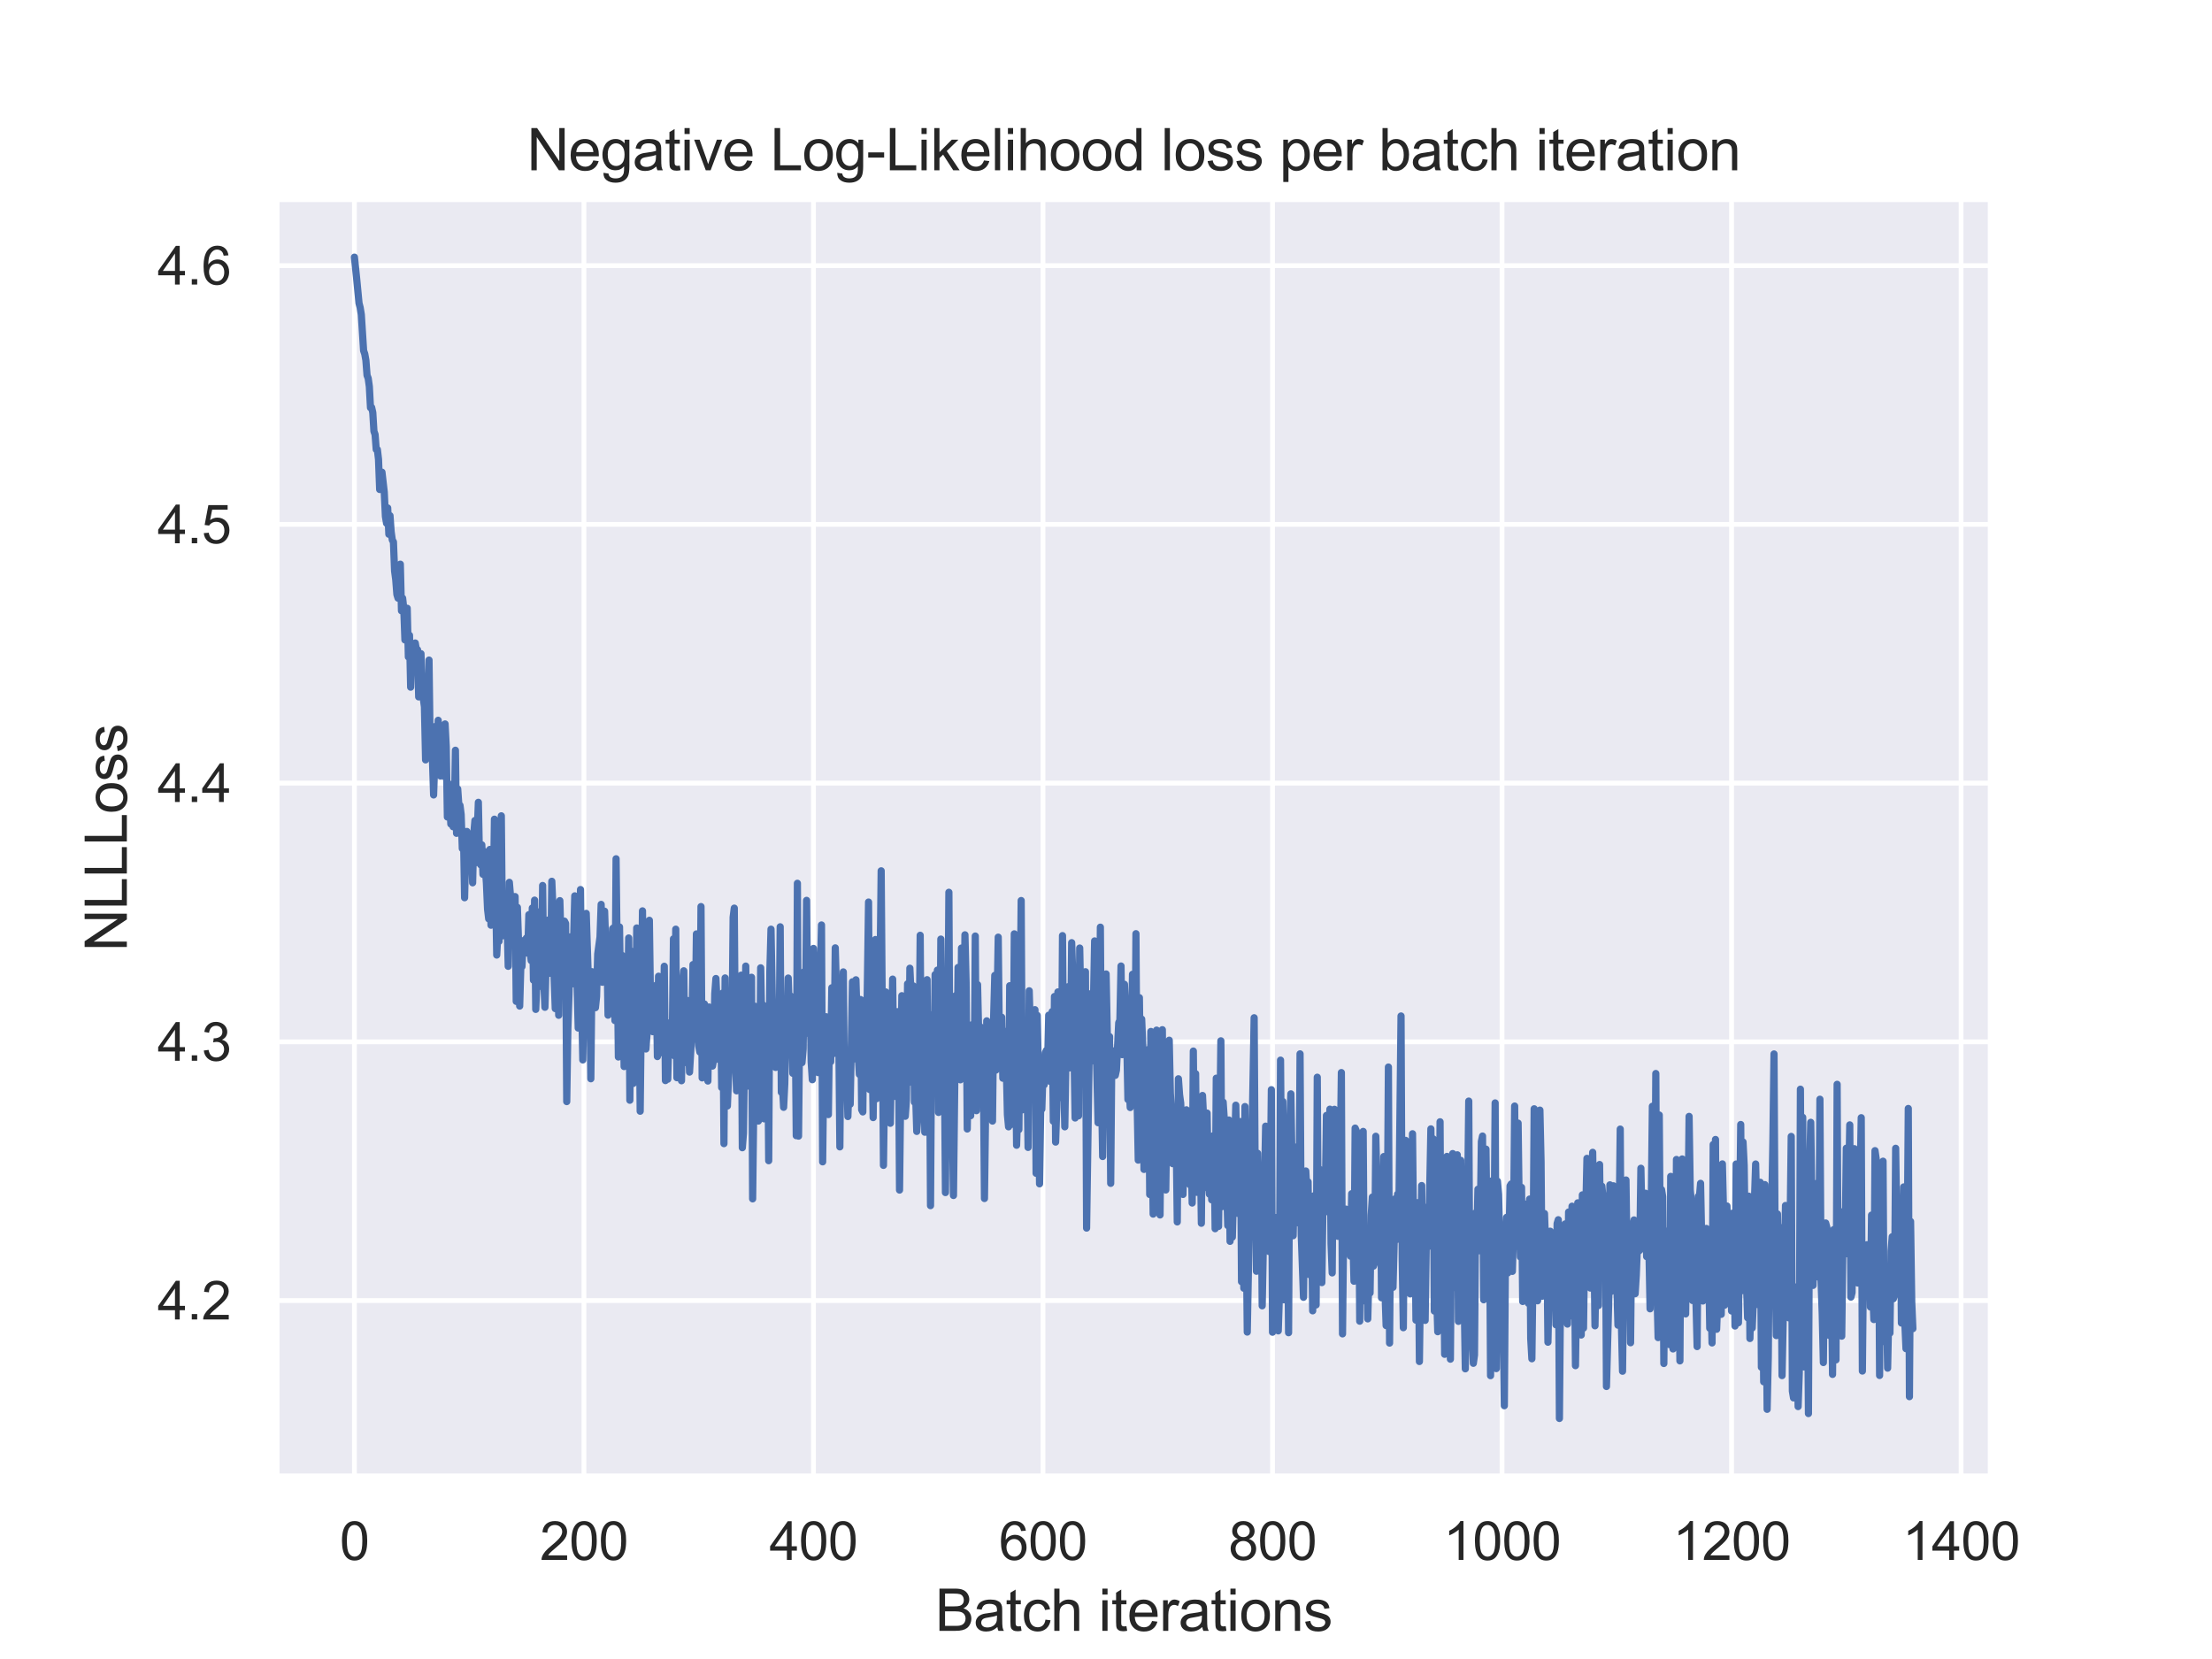 <?xml version="1.0" encoding="utf-8" standalone="no"?>
<!DOCTYPE svg PUBLIC "-//W3C//DTD SVG 1.1//EN"
  "http://www.w3.org/Graphics/SVG/1.1/DTD/svg11.dtd">
<svg xmlns:xlink="http://www.w3.org/1999/xlink" width="460.8pt" height="345.6pt" viewBox="0 0 460.8 345.6" xmlns="http://www.w3.org/2000/svg" version="1.1">
 <defs>
  <style type="text/css">*{stroke-linejoin: round; stroke-linecap: butt}</style>
 </defs>
 <g id="figure_1">
  <g id="patch_1">
   <path d="M 0 345.6 
L 460.8 345.6 
L 460.8 0 
L 0 0 
z
" style="fill: #ffffff"/>
  </g>
  <g id="axes_1">
   <g id="patch_2">
    <path d="M 57.6 307.584 
L 414.72 307.584 
L 414.72 41.472 
L 57.6 41.472 
z
" style="fill: #eaeaf2"/>
   </g>
   <g id="matplotlib.axis_1">
    <g id="xtick_1">
     <g id="line2d_1">
      <path d="M 73.833 307.584 
L 73.833 41.472 
" clip-path="url(#p1124e95527)" style="fill: none; stroke: #ffffff; stroke-linecap: round"/>
     </g>
     <g id="text_1">
      <!-- 0 -->
      <g style="fill: #262626" transform="translate(70.774 324.958) scale(0.11 -0.11)">
       <defs>
        <path id="ArialMT-30" d="M 266 2259 
Q 266 3072 433 3567 
Q 600 4063 929 4331 
Q 1259 4600 1759 4600 
Q 2128 4600 2406 4451 
Q 2684 4303 2865 4023 
Q 3047 3744 3150 3342 
Q 3253 2941 3253 2259 
Q 3253 1453 3087 958 
Q 2922 463 2592 192 
Q 2263 -78 1759 -78 
Q 1097 -78 719 397 
Q 266 969 266 2259 
z
M 844 2259 
Q 844 1131 1108 757 
Q 1372 384 1759 384 
Q 2147 384 2411 759 
Q 2675 1134 2675 2259 
Q 2675 3391 2411 3762 
Q 2147 4134 1753 4134 
Q 1366 4134 1134 3806 
Q 844 3388 844 2259 
z
" transform="scale(0.016)"/>
       </defs>
       <use xlink:href="#ArialMT-30"/>
      </g>
     </g>
    </g>
    <g id="xtick_2">
     <g id="line2d_2">
      <path d="M 121.646 307.584 
L 121.646 41.472 
" clip-path="url(#p1124e95527)" style="fill: none; stroke: #ffffff; stroke-linecap: round"/>
     </g>
     <g id="text_2">
      <!-- 200 -->
      <g style="fill: #262626" transform="translate(112.471 324.958) scale(0.11 -0.11)">
       <defs>
        <path id="ArialMT-32" d="M 3222 541 
L 3222 0 
L 194 0 
Q 188 203 259 391 
Q 375 700 629 1000 
Q 884 1300 1366 1694 
Q 2113 2306 2375 2664 
Q 2638 3022 2638 3341 
Q 2638 3675 2398 3904 
Q 2159 4134 1775 4134 
Q 1369 4134 1125 3890 
Q 881 3647 878 3216 
L 300 3275 
Q 359 3922 746 4261 
Q 1134 4600 1788 4600 
Q 2447 4600 2831 4234 
Q 3216 3869 3216 3328 
Q 3216 3053 3103 2787 
Q 2991 2522 2730 2228 
Q 2469 1934 1863 1422 
Q 1356 997 1212 845 
Q 1069 694 975 541 
L 3222 541 
z
" transform="scale(0.016)"/>
       </defs>
       <use xlink:href="#ArialMT-32"/>
       <use xlink:href="#ArialMT-30" x="55.615"/>
       <use xlink:href="#ArialMT-30" x="111.23"/>
      </g>
     </g>
    </g>
    <g id="xtick_3">
     <g id="line2d_3">
      <path d="M 169.46 307.584 
L 169.46 41.472 
" clip-path="url(#p1124e95527)" style="fill: none; stroke: #ffffff; stroke-linecap: round"/>
     </g>
     <g id="text_3">
      <!-- 400 -->
      <g style="fill: #262626" transform="translate(160.284 324.958) scale(0.11 -0.11)">
       <defs>
        <path id="ArialMT-34" d="M 2069 0 
L 2069 1097 
L 81 1097 
L 81 1613 
L 2172 4581 
L 2631 4581 
L 2631 1613 
L 3250 1613 
L 3250 1097 
L 2631 1097 
L 2631 0 
L 2069 0 
z
M 2069 1613 
L 2069 3678 
L 634 1613 
L 2069 1613 
z
" transform="scale(0.016)"/>
       </defs>
       <use xlink:href="#ArialMT-34"/>
       <use xlink:href="#ArialMT-30" x="55.615"/>
       <use xlink:href="#ArialMT-30" x="111.23"/>
      </g>
     </g>
    </g>
    <g id="xtick_4">
     <g id="line2d_4">
      <path d="M 217.274 307.584 
L 217.274 41.472 
" clip-path="url(#p1124e95527)" style="fill: none; stroke: #ffffff; stroke-linecap: round"/>
     </g>
     <g id="text_4">
      <!-- 600 -->
      <g style="fill: #262626" transform="translate(208.098 324.958) scale(0.11 -0.11)">
       <defs>
        <path id="ArialMT-36" d="M 3184 3459 
L 2625 3416 
Q 2550 3747 2413 3897 
Q 2184 4138 1850 4138 
Q 1581 4138 1378 3988 
Q 1113 3794 959 3422 
Q 806 3050 800 2363 
Q 1003 2672 1297 2822 
Q 1591 2972 1913 2972 
Q 2475 2972 2870 2558 
Q 3266 2144 3266 1488 
Q 3266 1056 3080 686 
Q 2894 316 2569 119 
Q 2244 -78 1831 -78 
Q 1128 -78 684 439 
Q 241 956 241 2144 
Q 241 3472 731 4075 
Q 1159 4600 1884 4600 
Q 2425 4600 2770 4297 
Q 3116 3994 3184 3459 
z
M 888 1484 
Q 888 1194 1011 928 
Q 1134 663 1356 523 
Q 1578 384 1822 384 
Q 2178 384 2434 671 
Q 2691 959 2691 1453 
Q 2691 1928 2437 2201 
Q 2184 2475 1800 2475 
Q 1419 2475 1153 2201 
Q 888 1928 888 1484 
z
" transform="scale(0.016)"/>
       </defs>
       <use xlink:href="#ArialMT-36"/>
       <use xlink:href="#ArialMT-30" x="55.615"/>
       <use xlink:href="#ArialMT-30" x="111.23"/>
      </g>
     </g>
    </g>
    <g id="xtick_5">
     <g id="line2d_5">
      <path d="M 265.087 307.584 
L 265.087 41.472 
" clip-path="url(#p1124e95527)" style="fill: none; stroke: #ffffff; stroke-linecap: round"/>
     </g>
     <g id="text_5">
      <!-- 800 -->
      <g style="fill: #262626" transform="translate(255.912 324.958) scale(0.11 -0.11)">
       <defs>
        <path id="ArialMT-38" d="M 1131 2484 
Q 781 2613 612 2850 
Q 444 3088 444 3419 
Q 444 3919 803 4259 
Q 1163 4600 1759 4600 
Q 2359 4600 2725 4251 
Q 3091 3903 3091 3403 
Q 3091 3084 2923 2848 
Q 2756 2613 2416 2484 
Q 2838 2347 3058 2040 
Q 3278 1734 3278 1309 
Q 3278 722 2862 322 
Q 2447 -78 1769 -78 
Q 1091 -78 675 323 
Q 259 725 259 1325 
Q 259 1772 486 2073 
Q 713 2375 1131 2484 
z
M 1019 3438 
Q 1019 3113 1228 2906 
Q 1438 2700 1772 2700 
Q 2097 2700 2305 2904 
Q 2513 3109 2513 3406 
Q 2513 3716 2298 3927 
Q 2084 4138 1766 4138 
Q 1444 4138 1231 3931 
Q 1019 3725 1019 3438 
z
M 838 1322 
Q 838 1081 952 856 
Q 1066 631 1291 507 
Q 1516 384 1775 384 
Q 2178 384 2440 643 
Q 2703 903 2703 1303 
Q 2703 1709 2433 1975 
Q 2163 2241 1756 2241 
Q 1359 2241 1098 1978 
Q 838 1716 838 1322 
z
" transform="scale(0.016)"/>
       </defs>
       <use xlink:href="#ArialMT-38"/>
       <use xlink:href="#ArialMT-30" x="55.615"/>
       <use xlink:href="#ArialMT-30" x="111.23"/>
      </g>
     </g>
    </g>
    <g id="xtick_6">
     <g id="line2d_6">
      <path d="M 312.901 307.584 
L 312.901 41.472 
" clip-path="url(#p1124e95527)" style="fill: none; stroke: #ffffff; stroke-linecap: round"/>
     </g>
     <g id="text_6">
      <!-- 1000 -->
      <g style="fill: #262626" transform="translate(300.667 324.958) scale(0.11 -0.11)">
       <defs>
        <path id="ArialMT-31" d="M 2384 0 
L 1822 0 
L 1822 3584 
Q 1619 3391 1289 3197 
Q 959 3003 697 2906 
L 697 3450 
Q 1169 3672 1522 3987 
Q 1875 4303 2022 4600 
L 2384 4600 
L 2384 0 
z
" transform="scale(0.016)"/>
       </defs>
       <use xlink:href="#ArialMT-31"/>
       <use xlink:href="#ArialMT-30" x="55.615"/>
       <use xlink:href="#ArialMT-30" x="111.23"/>
       <use xlink:href="#ArialMT-30" x="166.846"/>
      </g>
     </g>
    </g>
    <g id="xtick_7">
     <g id="line2d_7">
      <path d="M 360.715 307.584 
L 360.715 41.472 
" clip-path="url(#p1124e95527)" style="fill: none; stroke: #ffffff; stroke-linecap: round"/>
     </g>
     <g id="text_7">
      <!-- 1200 -->
      <g style="fill: #262626" transform="translate(348.48 324.958) scale(0.11 -0.11)">
       <use xlink:href="#ArialMT-31"/>
       <use xlink:href="#ArialMT-32" x="55.615"/>
       <use xlink:href="#ArialMT-30" x="111.23"/>
       <use xlink:href="#ArialMT-30" x="166.846"/>
      </g>
     </g>
    </g>
    <g id="xtick_8">
     <g id="line2d_8">
      <path d="M 408.528 307.584 
L 408.528 41.472 
" clip-path="url(#p1124e95527)" style="fill: none; stroke: #ffffff; stroke-linecap: round"/>
     </g>
     <g id="text_8">
      <!-- 1400 -->
      <g style="fill: #262626" transform="translate(396.294 324.958) scale(0.11 -0.11)">
       <use xlink:href="#ArialMT-31"/>
       <use xlink:href="#ArialMT-34" x="55.615"/>
       <use xlink:href="#ArialMT-30" x="111.23"/>
       <use xlink:href="#ArialMT-30" x="166.846"/>
      </g>
     </g>
    </g>
    <g id="text_9">
     <!-- Batch iterations -->
     <g style="fill: #262626" transform="translate(194.807 339.733) scale(0.12 -0.12)">
      <defs>
       <path id="ArialMT-42" d="M 469 0 
L 469 4581 
L 2188 4581 
Q 2713 4581 3030 4442 
Q 3347 4303 3526 4014 
Q 3706 3725 3706 3409 
Q 3706 3116 3547 2856 
Q 3388 2597 3066 2438 
Q 3481 2316 3704 2022 
Q 3928 1728 3928 1328 
Q 3928 1006 3792 729 
Q 3656 453 3456 303 
Q 3256 153 2954 76 
Q 2653 0 2216 0 
L 469 0 
z
M 1075 2656 
L 2066 2656 
Q 2469 2656 2644 2709 
Q 2875 2778 2992 2937 
Q 3109 3097 3109 3338 
Q 3109 3566 3000 3739 
Q 2891 3913 2687 3977 
Q 2484 4041 1991 4041 
L 1075 4041 
L 1075 2656 
z
M 1075 541 
L 2216 541 
Q 2509 541 2628 563 
Q 2838 600 2978 687 
Q 3119 775 3209 942 
Q 3300 1109 3300 1328 
Q 3300 1584 3169 1773 
Q 3038 1963 2805 2039 
Q 2572 2116 2134 2116 
L 1075 2116 
L 1075 541 
z
" transform="scale(0.016)"/>
       <path id="ArialMT-61" d="M 2588 409 
Q 2275 144 1986 34 
Q 1697 -75 1366 -75 
Q 819 -75 525 192 
Q 231 459 231 875 
Q 231 1119 342 1320 
Q 453 1522 633 1644 
Q 813 1766 1038 1828 
Q 1203 1872 1538 1913 
Q 2219 1994 2541 2106 
Q 2544 2222 2544 2253 
Q 2544 2597 2384 2738 
Q 2169 2928 1744 2928 
Q 1347 2928 1158 2789 
Q 969 2650 878 2297 
L 328 2372 
Q 403 2725 575 2942 
Q 747 3159 1072 3276 
Q 1397 3394 1825 3394 
Q 2250 3394 2515 3294 
Q 2781 3194 2906 3042 
Q 3031 2891 3081 2659 
Q 3109 2516 3109 2141 
L 3109 1391 
Q 3109 606 3145 398 
Q 3181 191 3288 0 
L 2700 0 
Q 2613 175 2588 409 
z
M 2541 1666 
Q 2234 1541 1622 1453 
Q 1275 1403 1131 1340 
Q 988 1278 909 1158 
Q 831 1038 831 891 
Q 831 666 1001 516 
Q 1172 366 1500 366 
Q 1825 366 2078 508 
Q 2331 650 2450 897 
Q 2541 1088 2541 1459 
L 2541 1666 
z
" transform="scale(0.016)"/>
       <path id="ArialMT-74" d="M 1650 503 
L 1731 6 
Q 1494 -44 1306 -44 
Q 1000 -44 831 53 
Q 663 150 594 308 
Q 525 466 525 972 
L 525 2881 
L 113 2881 
L 113 3319 
L 525 3319 
L 525 4141 
L 1084 4478 
L 1084 3319 
L 1650 3319 
L 1650 2881 
L 1084 2881 
L 1084 941 
Q 1084 700 1114 631 
Q 1144 563 1211 522 
Q 1278 481 1403 481 
Q 1497 481 1650 503 
z
" transform="scale(0.016)"/>
       <path id="ArialMT-63" d="M 2588 1216 
L 3141 1144 
Q 3050 572 2676 248 
Q 2303 -75 1759 -75 
Q 1078 -75 664 370 
Q 250 816 250 1647 
Q 250 2184 428 2587 
Q 606 2991 970 3192 
Q 1334 3394 1763 3394 
Q 2303 3394 2647 3120 
Q 2991 2847 3088 2344 
L 2541 2259 
Q 2463 2594 2264 2762 
Q 2066 2931 1784 2931 
Q 1359 2931 1093 2626 
Q 828 2322 828 1663 
Q 828 994 1084 691 
Q 1341 388 1753 388 
Q 2084 388 2306 591 
Q 2528 794 2588 1216 
z
" transform="scale(0.016)"/>
       <path id="ArialMT-68" d="M 422 0 
L 422 4581 
L 984 4581 
L 984 2938 
Q 1378 3394 1978 3394 
Q 2347 3394 2619 3248 
Q 2891 3103 3008 2847 
Q 3125 2591 3125 2103 
L 3125 0 
L 2563 0 
L 2563 2103 
Q 2563 2525 2380 2717 
Q 2197 2909 1863 2909 
Q 1613 2909 1392 2779 
Q 1172 2650 1078 2428 
Q 984 2206 984 1816 
L 984 0 
L 422 0 
z
" transform="scale(0.016)"/>
       <path id="ArialMT-20" transform="scale(0.016)"/>
       <path id="ArialMT-69" d="M 425 3934 
L 425 4581 
L 988 4581 
L 988 3934 
L 425 3934 
z
M 425 0 
L 425 3319 
L 988 3319 
L 988 0 
L 425 0 
z
" transform="scale(0.016)"/>
       <path id="ArialMT-65" d="M 2694 1069 
L 3275 997 
Q 3138 488 2766 206 
Q 2394 -75 1816 -75 
Q 1088 -75 661 373 
Q 234 822 234 1631 
Q 234 2469 665 2931 
Q 1097 3394 1784 3394 
Q 2450 3394 2872 2941 
Q 3294 2488 3294 1666 
Q 3294 1616 3291 1516 
L 816 1516 
Q 847 969 1125 678 
Q 1403 388 1819 388 
Q 2128 388 2347 550 
Q 2566 713 2694 1069 
z
M 847 1978 
L 2700 1978 
Q 2663 2397 2488 2606 
Q 2219 2931 1791 2931 
Q 1403 2931 1139 2672 
Q 875 2413 847 1978 
z
" transform="scale(0.016)"/>
       <path id="ArialMT-72" d="M 416 0 
L 416 3319 
L 922 3319 
L 922 2816 
Q 1116 3169 1280 3281 
Q 1444 3394 1641 3394 
Q 1925 3394 2219 3213 
L 2025 2691 
Q 1819 2813 1613 2813 
Q 1428 2813 1281 2702 
Q 1134 2591 1072 2394 
Q 978 2094 978 1738 
L 978 0 
L 416 0 
z
" transform="scale(0.016)"/>
       <path id="ArialMT-6f" d="M 213 1659 
Q 213 2581 725 3025 
Q 1153 3394 1769 3394 
Q 2453 3394 2887 2945 
Q 3322 2497 3322 1706 
Q 3322 1066 3130 698 
Q 2938 331 2570 128 
Q 2203 -75 1769 -75 
Q 1072 -75 642 372 
Q 213 819 213 1659 
z
M 791 1659 
Q 791 1022 1069 705 
Q 1347 388 1769 388 
Q 2188 388 2466 706 
Q 2744 1025 2744 1678 
Q 2744 2294 2464 2611 
Q 2184 2928 1769 2928 
Q 1347 2928 1069 2612 
Q 791 2297 791 1659 
z
" transform="scale(0.016)"/>
       <path id="ArialMT-6e" d="M 422 0 
L 422 3319 
L 928 3319 
L 928 2847 
Q 1294 3394 1984 3394 
Q 2284 3394 2536 3286 
Q 2788 3178 2913 3003 
Q 3038 2828 3088 2588 
Q 3119 2431 3119 2041 
L 3119 0 
L 2556 0 
L 2556 2019 
Q 2556 2363 2490 2533 
Q 2425 2703 2258 2804 
Q 2091 2906 1866 2906 
Q 1506 2906 1245 2678 
Q 984 2450 984 1813 
L 984 0 
L 422 0 
z
" transform="scale(0.016)"/>
       <path id="ArialMT-73" d="M 197 991 
L 753 1078 
Q 800 744 1014 566 
Q 1228 388 1613 388 
Q 2000 388 2187 545 
Q 2375 703 2375 916 
Q 2375 1106 2209 1216 
Q 2094 1291 1634 1406 
Q 1016 1563 777 1677 
Q 538 1791 414 1992 
Q 291 2194 291 2438 
Q 291 2659 392 2848 
Q 494 3038 669 3163 
Q 800 3259 1026 3326 
Q 1253 3394 1513 3394 
Q 1903 3394 2198 3281 
Q 2494 3169 2634 2976 
Q 2775 2784 2828 2463 
L 2278 2388 
Q 2241 2644 2061 2787 
Q 1881 2931 1553 2931 
Q 1166 2931 1000 2803 
Q 834 2675 834 2503 
Q 834 2394 903 2306 
Q 972 2216 1119 2156 
Q 1203 2125 1616 2013 
Q 2213 1853 2448 1751 
Q 2684 1650 2818 1456 
Q 2953 1263 2953 975 
Q 2953 694 2789 445 
Q 2625 197 2315 61 
Q 2006 -75 1616 -75 
Q 969 -75 630 194 
Q 291 463 197 991 
z
" transform="scale(0.016)"/>
      </defs>
      <use xlink:href="#ArialMT-42"/>
      <use xlink:href="#ArialMT-61" x="66.699"/>
      <use xlink:href="#ArialMT-74" x="122.314"/>
      <use xlink:href="#ArialMT-63" x="150.098"/>
      <use xlink:href="#ArialMT-68" x="200.098"/>
      <use xlink:href="#ArialMT-20" x="255.713"/>
      <use xlink:href="#ArialMT-69" x="283.496"/>
      <use xlink:href="#ArialMT-74" x="305.713"/>
      <use xlink:href="#ArialMT-65" x="333.496"/>
      <use xlink:href="#ArialMT-72" x="389.111"/>
      <use xlink:href="#ArialMT-61" x="422.412"/>
      <use xlink:href="#ArialMT-74" x="478.027"/>
      <use xlink:href="#ArialMT-69" x="505.811"/>
      <use xlink:href="#ArialMT-6f" x="528.027"/>
      <use xlink:href="#ArialMT-6e" x="583.643"/>
      <use xlink:href="#ArialMT-73" x="639.258"/>
     </g>
    </g>
   </g>
   <g id="matplotlib.axis_2">
    <g id="ytick_1">
     <g id="line2d_9">
      <path d="M 57.6 270.933 
L 414.72 270.933 
" clip-path="url(#p1124e95527)" style="fill: none; stroke: #ffffff; stroke-linecap: round"/>
     </g>
     <g id="text_10">
      <!-- 4.2 -->
      <g style="fill: #262626" transform="translate(32.81 274.87) scale(0.11 -0.11)">
       <defs>
        <path id="ArialMT-2e" d="M 581 0 
L 581 641 
L 1222 641 
L 1222 0 
L 581 0 
z
" transform="scale(0.016)"/>
       </defs>
       <use xlink:href="#ArialMT-34"/>
       <use xlink:href="#ArialMT-2e" x="55.615"/>
       <use xlink:href="#ArialMT-32" x="83.398"/>
      </g>
     </g>
    </g>
    <g id="ytick_2">
     <g id="line2d_10">
      <path d="M 57.6 217.034 
L 414.72 217.034 
" clip-path="url(#p1124e95527)" style="fill: none; stroke: #ffffff; stroke-linecap: round"/>
     </g>
     <g id="text_11">
      <!-- 4.3 -->
      <g style="fill: #262626" transform="translate(32.81 220.971) scale(0.11 -0.11)">
       <defs>
        <path id="ArialMT-33" d="M 269 1209 
L 831 1284 
Q 928 806 1161 595 
Q 1394 384 1728 384 
Q 2125 384 2398 659 
Q 2672 934 2672 1341 
Q 2672 1728 2419 1979 
Q 2166 2231 1775 2231 
Q 1616 2231 1378 2169 
L 1441 2663 
Q 1497 2656 1531 2656 
Q 1891 2656 2178 2843 
Q 2466 3031 2466 3422 
Q 2466 3731 2256 3934 
Q 2047 4138 1716 4138 
Q 1388 4138 1169 3931 
Q 950 3725 888 3313 
L 325 3413 
Q 428 3978 793 4289 
Q 1159 4600 1703 4600 
Q 2078 4600 2393 4439 
Q 2709 4278 2876 4000 
Q 3044 3722 3044 3409 
Q 3044 3113 2884 2869 
Q 2725 2625 2413 2481 
Q 2819 2388 3044 2092 
Q 3269 1797 3269 1353 
Q 3269 753 2831 336 
Q 2394 -81 1725 -81 
Q 1122 -81 723 278 
Q 325 638 269 1209 
z
" transform="scale(0.016)"/>
       </defs>
       <use xlink:href="#ArialMT-34"/>
       <use xlink:href="#ArialMT-2e" x="55.615"/>
       <use xlink:href="#ArialMT-33" x="83.398"/>
      </g>
     </g>
    </g>
    <g id="ytick_3">
     <g id="line2d_11">
      <path d="M 57.6 163.136 
L 414.72 163.136 
" clip-path="url(#p1124e95527)" style="fill: none; stroke: #ffffff; stroke-linecap: round"/>
     </g>
     <g id="text_12">
      <!-- 4.4 -->
      <g style="fill: #262626" transform="translate(32.81 167.073) scale(0.11 -0.11)">
       <use xlink:href="#ArialMT-34"/>
       <use xlink:href="#ArialMT-2e" x="55.615"/>
       <use xlink:href="#ArialMT-34" x="83.398"/>
      </g>
     </g>
    </g>
    <g id="ytick_4">
     <g id="line2d_12">
      <path d="M 57.6 109.238 
L 414.72 109.238 
" clip-path="url(#p1124e95527)" style="fill: none; stroke: #ffffff; stroke-linecap: round"/>
     </g>
     <g id="text_13">
      <!-- 4.5 -->
      <g style="fill: #262626" transform="translate(32.81 113.174) scale(0.11 -0.11)">
       <defs>
        <path id="ArialMT-35" d="M 266 1200 
L 856 1250 
Q 922 819 1161 601 
Q 1400 384 1738 384 
Q 2144 384 2425 690 
Q 2706 997 2706 1503 
Q 2706 1984 2436 2262 
Q 2166 2541 1728 2541 
Q 1456 2541 1237 2417 
Q 1019 2294 894 2097 
L 366 2166 
L 809 4519 
L 3088 4519 
L 3088 3981 
L 1259 3981 
L 1013 2750 
Q 1425 3038 1878 3038 
Q 2478 3038 2890 2622 
Q 3303 2206 3303 1553 
Q 3303 931 2941 478 
Q 2500 -78 1738 -78 
Q 1113 -78 717 272 
Q 322 622 266 1200 
z
" transform="scale(0.016)"/>
       </defs>
       <use xlink:href="#ArialMT-34"/>
       <use xlink:href="#ArialMT-2e" x="55.615"/>
       <use xlink:href="#ArialMT-35" x="83.398"/>
      </g>
     </g>
    </g>
    <g id="ytick_5">
     <g id="line2d_13">
      <path d="M 57.6 55.339 
L 414.72 55.339 
" clip-path="url(#p1124e95527)" style="fill: none; stroke: #ffffff; stroke-linecap: round"/>
     </g>
     <g id="text_14">
      <!-- 4.6 -->
      <g style="fill: #262626" transform="translate(32.81 59.276) scale(0.11 -0.11)">
       <use xlink:href="#ArialMT-34"/>
       <use xlink:href="#ArialMT-2e" x="55.615"/>
       <use xlink:href="#ArialMT-36" x="83.398"/>
      </g>
     </g>
    </g>
    <g id="text_15">
     <!-- NLLLoss -->
     <g style="fill: #262626" transform="translate(26.425 198.207) rotate(-90) scale(0.12 -0.12)">
      <defs>
       <path id="ArialMT-4e" d="M 488 0 
L 488 4581 
L 1109 4581 
L 3516 984 
L 3516 4581 
L 4097 4581 
L 4097 0 
L 3475 0 
L 1069 3600 
L 1069 0 
L 488 0 
z
" transform="scale(0.016)"/>
       <path id="ArialMT-4c" d="M 469 0 
L 469 4581 
L 1075 4581 
L 1075 541 
L 3331 541 
L 3331 0 
L 469 0 
z
" transform="scale(0.016)"/>
      </defs>
      <use xlink:href="#ArialMT-4e"/>
      <use xlink:href="#ArialMT-4c" x="72.217"/>
      <use xlink:href="#ArialMT-4c" x="127.832"/>
      <use xlink:href="#ArialMT-4c" x="183.447"/>
      <use xlink:href="#ArialMT-6f" x="239.062"/>
      <use xlink:href="#ArialMT-73" x="294.678"/>
      <use xlink:href="#ArialMT-73" x="344.678"/>
     </g>
    </g>
   </g>
   <g id="line2d_14">
    <path d="M 73.833 53.568 
L 74.311 58.164 
L 74.789 63.149 
L 75.028 64.069 
L 75.267 65.539 
L 75.745 73.045 
L 75.984 73.728 
L 76.223 75.059 
L 76.462 78.187 
L 76.702 78.806 
L 76.941 80.529 
L 77.18 84.931 
L 77.419 84.88 
L 77.658 85.948 
L 77.897 89.841 
L 78.136 90.517 
L 78.375 93.64 
L 78.614 93.644 
L 78.853 95.707 
L 79.092 101.968 
L 79.331 100.563 
L 79.57 98.359 
L 80.048 102.526 
L 80.288 107.577 
L 80.527 109.017 
L 80.766 105.815 
L 81.005 111.297 
L 81.244 107.419 
L 81.483 110.769 
L 81.722 112.486 
L 81.961 112.897 
L 82.2 118.944 
L 82.439 120.742 
L 82.678 123.835 
L 82.917 124.606 
L 83.156 122.534 
L 83.395 117.526 
L 83.635 127.243 
L 83.874 124.606 
L 84.113 126.757 
L 84.352 133.307 
L 84.591 132.7 
L 84.83 126.712 
L 85.069 136.853 
L 85.308 132.336 
L 85.547 143.15 
L 85.786 134.15 
L 86.025 134.382 
L 86.264 139.971 
L 86.503 133.95 
L 86.742 135.338 
L 86.981 135.342 
L 87.221 145.179 
L 87.46 144.836 
L 87.699 136.172 
L 87.938 144.544 
L 88.177 145.469 
L 88.416 147.222 
L 88.655 158.301 
L 88.894 148.263 
L 89.133 149.901 
L 89.372 137.504 
L 89.611 155.723 
L 89.85 155.26 
L 90.089 158.313 
L 90.328 165.604 
L 90.807 151.269 
L 91.046 158.9 
L 91.285 150.049 
L 91.763 161.646 
L 92.002 151.194 
L 92.241 151.517 
L 92.48 161.701 
L 92.719 150.811 
L 92.958 155.484 
L 93.197 170.195 
L 93.436 163.853 
L 93.675 166.238 
L 93.914 171.662 
L 94.154 163.363 
L 94.393 172.228 
L 94.632 170.417 
L 94.871 156.289 
L 95.11 173.6 
L 95.349 164.351 
L 95.588 167.778 
L 95.827 167.772 
L 96.066 169.664 
L 96.305 176.768 
L 96.544 173.108 
L 96.783 187.016 
L 97.022 176.809 
L 97.261 173.208 
L 97.5 175.456 
L 97.74 173.948 
L 98.218 176.451 
L 98.457 183.902 
L 98.696 173.692 
L 98.935 170.922 
L 99.174 179.694 
L 99.652 167.136 
L 99.891 179.34 
L 100.13 180.155 
L 100.369 175.992 
L 100.608 182.146 
L 100.847 177.355 
L 101.326 183.966 
L 101.565 189.373 
L 101.804 191.414 
L 102.043 176.954 
L 102.282 192.74 
L 102.521 190.85 
L 102.76 187.808 
L 102.999 170.647 
L 103.477 198.955 
L 103.716 194.373 
L 103.955 196.107 
L 104.433 169.951 
L 104.673 194.952 
L 104.912 189.402 
L 105.151 186.679 
L 105.39 187.515 
L 105.629 191.54 
L 105.868 201.3 
L 106.107 183.804 
L 106.585 189.495 
L 106.824 196.931 
L 107.063 186.794 
L 107.302 186.773 
L 107.541 208.608 
L 107.78 189.016 
L 108.019 196.233 
L 108.259 209.584 
L 108.498 201.217 
L 108.737 201.352 
L 108.976 195.964 
L 109.215 197.904 
L 109.454 195.725 
L 109.693 195.386 
L 109.932 198.557 
L 110.171 190.543 
L 110.41 197.827 
L 110.649 200.108 
L 110.888 189.154 
L 111.127 204.182 
L 111.366 187.514 
L 111.605 210.276 
L 111.845 204.635 
L 112.084 189.966 
L 112.323 201.23 
L 112.562 201.818 
L 112.801 205.505 
L 113.04 184.464 
L 113.279 204.386 
L 113.518 209.837 
L 113.757 200.906 
L 114.235 191.648 
L 114.474 202.76 
L 114.713 202.288 
L 114.952 183.586 
L 115.192 189.279 
L 115.431 203.562 
L 115.67 210.111 
L 115.909 206.585 
L 116.148 199.415 
L 116.387 211.501 
L 116.626 187.62 
L 117.104 203.897 
L 117.343 193.683 
L 117.582 191.891 
L 117.821 192.367 
L 118.06 229.48 
L 118.299 214.184 
L 118.538 206.97 
L 118.778 195.166 
L 119.017 198.574 
L 119.256 204.952 
L 119.734 186.621 
L 119.973 201.597 
L 120.212 204.895 
L 120.451 214.162 
L 120.69 207.727 
L 120.929 185.308 
L 121.168 209.056 
L 121.407 220.802 
L 121.646 207.11 
L 121.885 201.205 
L 122.124 190.276 
L 122.603 205.305 
L 122.842 203.11 
L 123.081 224.728 
L 123.32 202.421 
L 123.559 206.628 
L 123.798 207.928 
L 124.037 209.924 
L 124.276 207.613 
L 124.515 198.733 
L 124.993 195.206 
L 125.232 188.401 
L 125.471 204.621 
L 125.711 199.68 
L 125.95 189.814 
L 126.189 196.875 
L 126.428 197.565 
L 126.667 211.48 
L 126.906 208.994 
L 127.145 209.773 
L 127.623 193.441 
L 127.862 193.251 
L 128.101 212.605 
L 128.34 178.899 
L 128.818 220.19 
L 129.057 193.099 
L 129.297 208.776 
L 129.536 198.976 
L 129.775 204.773 
L 130.014 222.182 
L 130.253 203.902 
L 130.492 218.667 
L 130.731 211.132 
L 130.97 195.397 
L 131.209 229.201 
L 131.448 198.115 
L 131.687 216.938 
L 131.926 225.697 
L 132.165 208.028 
L 132.404 222.338 
L 132.643 193.315 
L 132.883 219.182 
L 133.122 204.796 
L 133.361 231.489 
L 133.839 189.752 
L 134.078 215.194 
L 134.317 200.308 
L 134.556 218.52 
L 134.795 215.245 
L 135.034 208.976 
L 135.273 191.715 
L 135.512 208.771 
L 135.751 207.829 
L 135.99 214.921 
L 136.23 214.447 
L 136.469 211.319 
L 136.708 205.228 
L 136.947 220.102 
L 137.186 203.367 
L 137.664 210.293 
L 137.903 216.707 
L 138.142 219.405 
L 138.381 201.289 
L 138.62 225.106 
L 138.859 212.968 
L 139.098 224.825 
L 139.337 215.732 
L 139.576 217.241 
L 139.816 213.088 
L 140.055 215.806 
L 140.294 195.577 
L 140.533 219.968 
L 140.772 193.564 
L 141.011 224.508 
L 141.25 216.553 
L 141.489 214.688 
L 141.728 205.037 
L 141.967 225.139 
L 142.206 204.785 
L 142.445 202.231 
L 142.684 221.35 
L 143.162 208.406 
L 143.641 223.336 
L 144.119 215.186 
L 144.358 200.942 
L 144.597 204.197 
L 144.836 213.619 
L 145.075 194.551 
L 145.314 213.677 
L 145.553 217.891 
L 145.792 219.159 
L 146.031 188.857 
L 146.27 224.545 
L 146.509 210.785 
L 146.749 209.141 
L 147.227 221.554 
L 147.466 225.199 
L 147.705 209.778 
L 147.944 221.82 
L 148.183 217.303 
L 148.422 222.081 
L 148.661 220.758 
L 148.9 207.006 
L 149.139 203.841 
L 149.378 209.153 
L 149.617 220.668 
L 150.095 208.565 
L 150.335 226.548 
L 150.574 206.852 
L 150.813 238.239 
L 151.052 203.722 
L 151.291 222.887 
L 151.53 230.398 
L 152.008 218.166 
L 152.247 220.438 
L 152.486 215.117 
L 152.725 191.089 
L 152.964 189.18 
L 153.203 220.791 
L 153.442 227.242 
L 153.681 212.891 
L 154.16 220.573 
L 154.399 203.145 
L 154.638 239.094 
L 154.877 236.074 
L 155.355 201.255 
L 155.594 221.77 
L 155.833 212.077 
L 156.311 226.413 
L 156.55 203.581 
L 156.789 249.742 
L 157.268 209.617 
L 157.507 215.813 
L 157.746 227.971 
L 157.985 233.535 
L 158.224 228.265 
L 158.463 201.616 
L 158.702 213.871 
L 158.941 209.324 
L 159.18 233.076 
L 159.419 212.12 
L 159.658 216.019 
L 159.897 212.832 
L 160.136 241.8 
L 160.375 202.3 
L 160.614 193.566 
L 161.093 219.288 
L 161.332 217.479 
L 161.571 222.367 
L 161.81 209.293 
L 162.049 210.16 
L 162.288 219.011 
L 162.527 193.068 
L 162.766 227.549 
L 163.005 226.424 
L 163.244 230.675 
L 163.483 225.769 
L 163.722 212.695 
L 163.961 215.595 
L 164.2 203.744 
L 164.44 211.141 
L 164.679 207.468 
L 164.918 213.478 
L 165.157 223.588 
L 165.635 209.315 
L 165.874 236.582 
L 166.113 184.005 
L 166.352 236.675 
L 166.591 212.375 
L 166.83 207.174 
L 167.069 221.376 
L 167.308 218.527 
L 167.547 202.403 
L 167.787 215.33 
L 168.026 187.563 
L 168.265 214.139 
L 168.504 207.782 
L 168.743 205.653 
L 168.982 221.226 
L 169.221 224.929 
L 169.46 197.575 
L 169.699 202.761 
L 169.938 221.218 
L 170.416 223.431 
L 171.133 192.687 
L 171.373 242.032 
L 171.612 221.277 
L 171.851 222.684 
L 172.09 211.803 
L 172.568 232.188 
L 172.807 213.126 
L 173.046 221.18 
L 173.285 205.77 
L 173.524 219.538 
L 173.763 218.173 
L 174.002 197.458 
L 174.241 206.006 
L 174.719 213.891 
L 174.959 238.916 
L 175.198 211.585 
L 175.437 212.456 
L 175.676 202.466 
L 175.915 226.622 
L 176.154 226.233 
L 176.393 223.771 
L 176.632 232.596 
L 176.871 225.147 
L 177.11 230.027 
L 177.588 204.524 
L 177.827 220.625 
L 178.066 216.892 
L 178.306 204.107 
L 178.784 219.813 
L 179.023 223.812 
L 179.262 208.217 
L 179.501 231.164 
L 179.74 231.632 
L 179.979 208.435 
L 180.218 223.606 
L 180.457 221.236 
L 180.935 187.912 
L 181.174 226.978 
L 181.413 212.99 
L 181.652 217.715 
L 181.892 232.816 
L 182.37 195.719 
L 182.609 228.879 
L 182.848 212.586 
L 183.087 223.941 
L 183.565 181.406 
L 184.043 242.767 
L 184.521 206.641 
L 184.76 221.606 
L 185.238 208.063 
L 185.478 234.002 
L 185.956 203.969 
L 186.195 224.763 
L 186.434 217.345 
L 186.673 228.441 
L 186.912 210.744 
L 187.151 214.576 
L 187.39 247.913 
L 187.868 207.421 
L 188.107 213.085 
L 188.346 209.913 
L 188.585 232.538 
L 188.825 229.157 
L 189.064 204.946 
L 189.303 225.506 
L 189.542 201.699 
L 190.02 212.426 
L 190.259 205.385 
L 190.498 229.602 
L 190.737 227.821 
L 190.976 235.695 
L 191.215 232.6 
L 191.454 220.24 
L 191.693 194.836 
L 191.932 228.153 
L 192.171 210.166 
L 192.411 215.019 
L 192.65 235.861 
L 192.889 229.377 
L 193.128 204.088 
L 193.367 235.972 
L 193.606 213.245 
L 193.845 251.157 
L 194.084 214.174 
L 194.323 211.31 
L 194.562 224.6 
L 194.801 203.019 
L 195.04 208.015 
L 195.279 202.089 
L 195.518 231.742 
L 195.757 224.629 
L 195.997 195.628 
L 196.236 219.295 
L 196.475 219.759 
L 196.714 218.391 
L 196.953 248.435 
L 197.192 218.299 
L 197.431 219.143 
L 197.67 185.881 
L 197.909 231.44 
L 198.148 225.614 
L 198.387 232.763 
L 198.626 249.044 
L 199.104 207.39 
L 199.344 224.694 
L 199.583 201.542 
L 200.061 224.943 
L 200.3 197.497 
L 200.539 199.279 
L 200.778 222.217 
L 201.017 194.74 
L 201.256 204.63 
L 201.495 235.191 
L 201.734 219.938 
L 201.973 221.145 
L 202.212 232.425 
L 202.451 213.485 
L 202.69 230.16 
L 202.93 228.448 
L 203.169 194.996 
L 203.408 231.377 
L 203.647 205.115 
L 203.886 215.852 
L 204.125 213.803 
L 204.364 216.484 
L 204.603 229.255 
L 204.842 222.085 
L 205.081 249.671 
L 205.559 212.657 
L 205.798 220.992 
L 206.037 217.603 
L 206.276 219.257 
L 206.516 218.674 
L 206.755 233.543 
L 206.994 211.889 
L 207.233 203.188 
L 207.472 222.922 
L 207.95 195.226 
L 208.189 217.456 
L 208.428 221.094 
L 208.667 211.898 
L 208.906 224.611 
L 209.145 214.782 
L 209.384 215.675 
L 209.623 221.862 
L 209.863 232.212 
L 210.102 234.739 
L 210.341 205.344 
L 210.58 234.281 
L 211.058 225.899 
L 211.297 194.535 
L 211.775 238.58 
L 212.014 230.928 
L 212.253 235.325 
L 212.731 187.599 
L 212.97 231.198 
L 213.449 216.028 
L 213.927 222.528 
L 214.166 239.03 
L 214.405 206.4 
L 214.644 214.712 
L 214.883 217.181 
L 215.122 228.437 
L 215.361 210.781 
L 215.6 210.336 
L 215.839 244.421 
L 216.078 211.532 
L 216.317 223.769 
L 216.556 246.615 
L 216.795 231.262 
L 217.035 231.076 
L 217.274 223.158 
L 217.513 225.992 
L 217.752 219.314 
L 217.991 218.804 
L 218.23 221.93 
L 218.469 211.484 
L 218.708 225.251 
L 218.947 222.562 
L 219.186 210.728 
L 219.425 233.575 
L 219.664 207.587 
L 219.903 237.917 
L 220.142 230.777 
L 220.382 206.635 
L 220.621 224.582 
L 220.86 224.385 
L 221.099 228.67 
L 221.338 194.906 
L 221.577 224.296 
L 221.816 234.739 
L 222.055 220.57 
L 222.294 216.484 
L 222.533 205.543 
L 222.772 222.469 
L 223.011 219.793 
L 223.25 196.374 
L 223.489 203.556 
L 223.968 232.901 
L 224.207 226.897 
L 224.446 214.903 
L 224.685 232.446 
L 224.924 197.493 
L 225.402 221.436 
L 225.641 204.712 
L 225.88 205.329 
L 226.119 202.425 
L 226.358 255.833 
L 226.836 223.588 
L 227.075 207.038 
L 227.554 220.994 
L 228.032 196.011 
L 228.271 214.497 
L 228.749 233.885 
L 228.988 223.995 
L 229.227 193.146 
L 229.466 227.556 
L 229.705 240.926 
L 229.944 223.659 
L 230.183 217.513 
L 230.422 202.893 
L 230.661 214.989 
L 230.901 219.713 
L 231.14 215.932 
L 231.379 246.516 
L 231.618 218.834 
L 232.096 223.122 
L 232.335 224.021 
L 232.574 222.926 
L 233.052 213.03 
L 233.291 212.571 
L 233.53 201.238 
L 233.769 219.705 
L 234.008 216.419 
L 234.247 205.05 
L 234.726 216.939 
L 234.965 229.042 
L 235.204 225.454 
L 235.443 230.718 
L 235.921 202.96 
L 236.16 211.633 
L 236.399 229.807 
L 236.638 194.503 
L 236.877 229.087 
L 237.116 241.675 
L 237.355 207.83 
L 237.594 226.482 
L 237.833 212.296 
L 238.073 218.347 
L 238.312 243.609 
L 238.551 223.22 
L 238.79 238.81 
L 239.268 218.602 
L 239.507 248.837 
L 239.746 214.875 
L 240.224 252.921 
L 240.463 239.101 
L 240.702 248.542 
L 240.941 214.598 
L 241.18 249.121 
L 241.419 226.223 
L 241.659 253.096 
L 241.898 227.527 
L 242.137 214.506 
L 242.376 241.007 
L 242.615 220.773 
L 242.854 247.894 
L 243.093 231.667 
L 243.332 233.002 
L 243.571 216.695 
L 243.81 227.766 
L 244.049 231.811 
L 244.288 242.413 
L 244.527 234.974 
L 244.766 236.801 
L 245.006 235.427 
L 245.245 254.547 
L 245.484 224.727 
L 245.723 228.035 
L 245.962 229.783 
L 246.201 236.407 
L 246.44 248.823 
L 246.679 237.802 
L 246.918 238.209 
L 247.157 231.2 
L 247.396 242.962 
L 247.635 240.333 
L 247.874 246.804 
L 248.113 238.826 
L 248.352 250.612 
L 248.592 218.954 
L 248.831 243.944 
L 249.07 223.667 
L 249.309 248.382 
L 249.548 246.277 
L 249.787 239.487 
L 250.026 236.899 
L 250.265 254.832 
L 250.504 228.203 
L 250.743 233.116 
L 250.982 247.356 
L 251.221 246.567 
L 251.46 231.875 
L 251.699 245.64 
L 251.938 248.765 
L 252.178 241.195 
L 252.417 249.942 
L 252.656 236.633 
L 252.895 237.436 
L 253.134 255.961 
L 253.373 224.608 
L 253.851 255.481 
L 254.329 216.822 
L 254.568 251.368 
L 254.807 229.595 
L 255.046 233.207 
L 255.285 244.843 
L 255.525 246.583 
L 255.764 255.305 
L 256.003 233.316 
L 256.242 258.592 
L 256.481 251.953 
L 256.72 257.727 
L 257.437 230.231 
L 257.915 252.79 
L 258.154 236.661 
L 258.393 233.642 
L 258.632 266.998 
L 258.871 247.262 
L 259.111 268.359 
L 259.35 230.514 
L 259.828 277.495 
L 260.067 264.641 
L 260.306 242.73 
L 260.545 251.739 
L 261.262 212.016 
L 261.501 249.607 
L 261.74 264.826 
L 261.979 240.241 
L 262.218 255.723 
L 262.457 250.899 
L 262.697 243.42 
L 262.936 272.025 
L 263.653 234.597 
L 263.892 257.911 
L 264.131 240.2 
L 264.37 260.719 
L 264.609 248.338 
L 264.848 227.001 
L 265.087 277.523 
L 265.326 270.901 
L 265.565 258.57 
L 265.804 253.634 
L 266.044 262.102 
L 266.283 277.245 
L 266.522 269.833 
L 266.761 220.845 
L 267 252.194 
L 267.239 229.463 
L 267.478 270.771 
L 267.717 238.298 
L 267.956 241.889 
L 268.195 248.784 
L 268.434 277.63 
L 268.673 234.467 
L 268.912 227.867 
L 269.39 257.423 
L 269.63 246.337 
L 269.869 249.482 
L 270.108 246.963 
L 270.347 238.8 
L 270.586 254.804 
L 270.825 219.538 
L 271.064 257.045 
L 271.542 270.252 
L 271.781 252.032 
L 272.02 243.94 
L 272.259 248.245 
L 272.498 246.197 
L 272.737 265.514 
L 272.976 249.205 
L 273.216 254.772 
L 273.455 273.07 
L 273.694 249.112 
L 273.933 249.808 
L 274.172 271.838 
L 274.411 224.405 
L 274.65 264.793 
L 274.889 243.567 
L 275.128 248.29 
L 275.367 267.19 
L 275.606 250.431 
L 275.845 247.109 
L 276.084 249.25 
L 276.323 232.365 
L 276.563 252.423 
L 277.041 231.06 
L 277.28 259.093 
L 277.519 265.171 
L 277.758 236.22 
L 277.997 231.09 
L 278.236 254.043 
L 278.475 253.074 
L 278.714 257.551 
L 278.953 241.108 
L 279.192 241.849 
L 279.431 223.436 
L 279.67 277.872 
L 279.909 255.711 
L 280.149 258.086 
L 280.388 251.885 
L 280.627 253.049 
L 280.866 259.792 
L 281.105 253.732 
L 281.344 261.69 
L 281.583 248.664 
L 282.061 266.905 
L 282.3 235.005 
L 282.539 235.56 
L 282.778 245.993 
L 283.017 242.741 
L 283.256 275.229 
L 283.495 238.188 
L 283.735 254.84 
L 283.974 235.695 
L 284.213 268.38 
L 284.452 271.079 
L 284.691 262.83 
L 284.93 274.746 
L 285.169 265.345 
L 285.408 269.349 
L 285.647 253.175 
L 285.886 249.372 
L 286.125 263.749 
L 286.364 263.05 
L 286.603 236.705 
L 287.082 256.85 
L 287.321 254.825 
L 287.56 243.67 
L 287.799 270.357 
L 288.038 259.083 
L 288.277 240.922 
L 288.516 268.995 
L 288.755 276.146 
L 288.994 255.942 
L 289.233 222.283 
L 289.472 279.787 
L 289.711 251.305 
L 289.95 263.795 
L 290.189 268.172 
L 290.668 249.695 
L 290.907 258.236 
L 291.146 248.775 
L 291.385 254.644 
L 291.863 211.647 
L 292.102 262.169 
L 292.341 276.585 
L 292.58 247.945 
L 292.819 237.558 
L 293.058 264.233 
L 293.297 262.565 
L 293.536 248.803 
L 293.775 269.53 
L 294.014 256.612 
L 294.254 236.182 
L 294.493 258.466 
L 294.732 252.025 
L 294.971 275.019 
L 295.21 250.531 
L 295.449 256.094 
L 295.688 283.629 
L 296.166 246.969 
L 296.405 271.086 
L 296.644 251.433 
L 296.883 275.062 
L 297.122 258.627 
L 297.361 251.651 
L 297.601 259.64 
L 298.079 235.167 
L 298.318 257.062 
L 298.557 237.235 
L 298.796 273.117 
L 299.035 265.83 
L 299.274 269.58 
L 299.513 277.423 
L 299.752 267.418 
L 299.991 233.685 
L 300.23 272.822 
L 300.469 245.594 
L 300.708 255.685 
L 300.947 282.126 
L 301.187 268.009 
L 301.426 240.901 
L 301.665 270.429 
L 301.904 250.619 
L 302.143 283.141 
L 302.382 253.118 
L 302.621 240.311 
L 302.86 268.215 
L 303.099 245.015 
L 303.338 251.363 
L 303.577 240.566 
L 303.816 275.261 
L 304.055 265.842 
L 304.294 241.715 
L 304.533 262.412 
L 304.773 265.248 
L 305.012 269.972 
L 305.251 285.15 
L 305.49 257.366 
L 305.729 249.779 
L 305.968 229.374 
L 306.207 273.616 
L 306.446 262.452 
L 306.685 278.851 
L 306.924 284.001 
L 307.163 282.267 
L 307.402 252.66 
L 307.641 258.95 
L 307.88 247.739 
L 308.12 260.557 
L 308.359 255.08 
L 308.598 237.797 
L 308.837 236.661 
L 309.076 270.772 
L 309.315 242.658 
L 309.554 239.38 
L 309.793 258.712 
L 310.271 249.204 
L 310.51 286.578 
L 310.749 246.002 
L 310.988 274.583 
L 311.227 260.467 
L 311.466 229.76 
L 311.706 285.104 
L 311.945 246.062 
L 312.184 248.814 
L 312.423 258.556 
L 312.662 256.719 
L 312.901 278.128 
L 313.14 275.108 
L 313.379 292.836 
L 313.618 260.433 
L 313.857 253.59 
L 314.096 265.184 
L 314.335 259.241 
L 314.574 247.043 
L 314.813 246.647 
L 315.052 264.849 
L 315.292 256.356 
L 315.531 230.411 
L 315.77 259.643 
L 316.248 233.964 
L 316.487 252.264 
L 316.726 261.853 
L 316.965 247.353 
L 317.204 271.121 
L 317.443 250.966 
L 317.682 250.824 
L 317.921 257.926 
L 318.16 269.756 
L 318.399 271.513 
L 318.639 249.79 
L 318.878 278.861 
L 319.117 283.056 
L 319.356 263.947 
L 319.595 230.981 
L 319.834 257.307 
L 320.073 268.205 
L 320.312 270.981 
L 320.79 231.26 
L 321.029 241.924 
L 321.268 270.029 
L 321.746 252.795 
L 321.985 259.59 
L 322.225 256.391 
L 322.464 279.606 
L 322.942 256.488 
L 323.42 267.347 
L 323.659 257.848 
L 323.898 256.853 
L 324.137 275.983 
L 324.376 254.891 
L 324.615 254.093 
L 324.854 295.488 
L 325.093 268.207 
L 325.332 272.196 
L 325.571 255.734 
L 325.811 269.76 
L 326.05 254.964 
L 326.289 260.546 
L 326.528 275.831 
L 326.767 252.489 
L 327.006 266.944 
L 327.245 262.761 
L 327.484 251.275 
L 327.723 274.244 
L 327.962 260.257 
L 328.201 284.493 
L 328.679 250.571 
L 328.918 268.915 
L 329.158 260.173 
L 329.397 278.11 
L 329.636 248.914 
L 329.875 276.674 
L 330.114 258.655 
L 330.353 251.973 
L 330.592 241.307 
L 330.831 241.983 
L 331.07 266.152 
L 331.309 268.327 
L 331.548 246.176 
L 331.787 240.05 
L 332.265 276.192 
L 332.744 247.338 
L 332.983 271.975 
L 333.222 242.589 
L 333.461 261.421 
L 333.7 247.105 
L 334.178 252.008 
L 334.417 249.124 
L 334.656 288.827 
L 335.134 270.722 
L 335.373 246.824 
L 335.612 269.048 
L 336.09 247.017 
L 336.569 249.708 
L 336.808 267.212 
L 337.047 276.057 
L 337.525 235.212 
L 337.764 275.495 
L 338.003 285.656 
L 338.242 264.726 
L 338.481 261.634 
L 338.72 245.815 
L 338.959 262.704 
L 339.198 265.266 
L 339.437 254.958 
L 339.677 279.72 
L 339.916 255.837 
L 340.155 264.301 
L 340.394 254.136 
L 340.633 269.504 
L 340.872 265.596 
L 341.111 259.247 
L 341.35 260.667 
L 341.589 260.446 
L 341.828 243.369 
L 342.067 254.814 
L 342.306 258.244 
L 342.545 250.25 
L 342.784 248.573 
L 343.023 261.776 
L 343.263 256.931 
L 343.502 260.193 
L 343.741 272.652 
L 344.219 230.454 
L 344.697 262.269 
L 344.936 223.63 
L 345.175 268.782 
L 345.414 278.647 
L 345.653 232.276 
L 345.892 264.011 
L 346.131 247.818 
L 346.37 249.295 
L 346.609 284.043 
L 346.849 256.477 
L 347.088 273.749 
L 347.566 256.374 
L 347.805 280.112 
L 348.044 245.064 
L 348.283 268.763 
L 348.522 281.009 
L 348.761 267.963 
L 349 279.727 
L 349.239 241.538 
L 349.478 272.715 
L 349.717 257.643 
L 349.956 283.495 
L 350.196 248.212 
L 350.435 241.435 
L 350.674 271.681 
L 350.913 242.001 
L 351.152 273.714 
L 351.391 252.924 
L 351.63 254.018 
L 351.869 232.565 
L 352.108 247.903 
L 352.347 250.328 
L 352.586 270.923 
L 352.825 252.28 
L 353.542 280.516 
L 353.782 249.226 
L 354.021 249.289 
L 354.26 246.511 
L 354.738 271.023 
L 354.977 257.448 
L 355.216 257.746 
L 355.455 255.906 
L 355.694 258.338 
L 355.933 261.994 
L 356.172 276.702 
L 356.411 269.438 
L 356.65 279.757 
L 356.889 238.421 
L 357.128 267.12 
L 357.368 237.372 
L 357.607 276.912 
L 357.846 270.573 
L 358.085 255.04 
L 358.324 254.854 
L 358.563 273.803 
L 358.802 242.46 
L 359.041 252.371 
L 359.28 271.89 
L 359.758 251.234 
L 359.997 261.595 
L 360.236 266.806 
L 360.475 258.332 
L 360.715 273.106 
L 360.954 252.715 
L 361.193 256.681 
L 361.432 276.232 
L 361.671 242.488 
L 362.149 275.556 
L 362.627 234.25 
L 362.866 268.881 
L 363.105 237.894 
L 363.344 242.722 
L 363.583 259.942 
L 364.061 274.515 
L 364.301 249.185 
L 364.54 278.836 
L 364.779 268.901 
L 365.018 276.653 
L 365.257 271.033 
L 365.496 249.697 
L 365.735 242.481 
L 365.974 253.598 
L 366.213 271.769 
L 366.452 249.534 
L 366.691 246.291 
L 366.93 284.822 
L 367.169 261.255 
L 367.408 287.851 
L 367.647 246.776 
L 367.887 265.662 
L 368.126 293.587 
L 368.365 282.753 
L 368.604 254.742 
L 368.843 264.965 
L 369.321 238.012 
L 369.56 219.558 
L 369.799 262.496 
L 370.038 278.224 
L 370.277 252.89 
L 370.516 271.175 
L 370.994 255.741 
L 371.234 286.563 
L 371.951 251.124 
L 372.19 267.633 
L 372.429 254.092 
L 372.668 274.536 
L 373.146 236.738 
L 373.385 289.795 
L 373.624 291.208 
L 373.863 271.716 
L 374.102 268.109 
L 374.341 275.329 
L 374.58 293.011 
L 374.82 286.001 
L 375.059 226.9 
L 375.298 267.999 
L 375.537 232.757 
L 375.776 284.749 
L 376.015 246.099 
L 376.493 263.632 
L 376.732 294.469 
L 376.971 243.676 
L 377.21 233.801 
L 377.688 267.775 
L 377.927 256.922 
L 378.166 259.08 
L 378.406 259.203 
L 378.645 246.416 
L 378.884 266.073 
L 379.123 228.99 
L 379.362 266.801 
L 379.601 273.683 
L 379.84 283.844 
L 380.079 260.649 
L 380.318 254.77 
L 380.557 255.64 
L 380.796 257.712 
L 381.035 278.179 
L 381.274 260.649 
L 381.513 265.771 
L 381.753 286.314 
L 381.992 256.145 
L 382.231 259.11 
L 382.47 283.284 
L 382.709 225.883 
L 382.948 276.861 
L 383.187 252.297 
L 383.426 258.553 
L 383.665 278.347 
L 383.904 259.283 
L 384.143 257.574 
L 384.382 258.415 
L 384.621 239.188 
L 384.86 261.196 
L 385.339 234.332 
L 385.578 270.21 
L 385.817 269.256 
L 386.056 245.365 
L 386.295 239.288 
L 386.534 263.254 
L 386.773 261.337 
L 387.012 267.277 
L 387.251 243.604 
L 387.49 246.066 
L 387.729 232.838 
L 387.968 285.619 
L 388.207 260.85 
L 388.446 264.928 
L 388.925 259.304 
L 389.164 266.434 
L 389.403 259.894 
L 389.642 272.273 
L 389.881 253.125 
L 390.12 268.381 
L 390.359 274.886 
L 390.598 239.702 
L 390.837 241.378 
L 391.076 255.895 
L 391.315 246.992 
L 391.554 286.534 
L 391.793 242.696 
L 392.032 260.985 
L 392.272 241.901 
L 392.511 279.095 
L 392.75 279.57 
L 392.989 271.301 
L 393.228 285.008 
L 393.467 273.259 
L 393.706 277.704 
L 393.945 260.604 
L 394.184 257.63 
L 394.423 270.56 
L 394.662 269.76 
L 394.901 239.211 
L 395.14 255.539 
L 395.379 262.322 
L 395.618 258.16 
L 395.858 249.597 
L 396.097 275.611 
L 396.575 247.261 
L 396.814 275.663 
L 397.053 280.953 
L 397.292 262.548 
L 397.531 230.918 
L 397.77 290.95 
L 398.009 254.448 
L 398.248 271.165 
L 398.487 276.784 
L 398.487 276.784 
" clip-path="url(#p1124e95527)" style="fill: none; stroke: #4c72b0; stroke-width: 1.5; stroke-linecap: round"/>
   </g>
   <g id="patch_3">
    <path d="M 57.6 307.584 
L 57.6 41.472 
" style="fill: none; stroke: #ffffff; stroke-width: 1.25; stroke-linejoin: miter; stroke-linecap: square"/>
   </g>
   <g id="patch_4">
    <path d="M 414.72 307.584 
L 414.72 41.472 
" style="fill: none; stroke: #ffffff; stroke-width: 1.25; stroke-linejoin: miter; stroke-linecap: square"/>
   </g>
   <g id="patch_5">
    <path d="M 57.6 307.584 
L 414.72 307.584 
" style="fill: none; stroke: #ffffff; stroke-width: 1.25; stroke-linejoin: miter; stroke-linecap: square"/>
   </g>
   <g id="patch_6">
    <path d="M 57.6 41.472 
L 414.72 41.472 
" style="fill: none; stroke: #ffffff; stroke-width: 1.25; stroke-linejoin: miter; stroke-linecap: square"/>
   </g>
   <g id="text_16">
    <!-- Negative Log-Likelihood loss per batch iteration -->
    <g style="fill: #262626" transform="translate(109.759 35.472) scale(0.12 -0.12)">
     <defs>
      <path id="ArialMT-67" d="M 319 -275 
L 866 -356 
Q 900 -609 1056 -725 
Q 1266 -881 1628 -881 
Q 2019 -881 2231 -725 
Q 2444 -569 2519 -288 
Q 2563 -116 2559 434 
Q 2191 0 1641 0 
Q 956 0 581 494 
Q 206 988 206 1678 
Q 206 2153 378 2554 
Q 550 2956 876 3175 
Q 1203 3394 1644 3394 
Q 2231 3394 2613 2919 
L 2613 3319 
L 3131 3319 
L 3131 450 
Q 3131 -325 2973 -648 
Q 2816 -972 2473 -1159 
Q 2131 -1347 1631 -1347 
Q 1038 -1347 672 -1080 
Q 306 -813 319 -275 
z
M 784 1719 
Q 784 1066 1043 766 
Q 1303 466 1694 466 
Q 2081 466 2343 764 
Q 2606 1063 2606 1700 
Q 2606 2309 2336 2618 
Q 2066 2928 1684 2928 
Q 1309 2928 1046 2623 
Q 784 2319 784 1719 
z
" transform="scale(0.016)"/>
      <path id="ArialMT-76" d="M 1344 0 
L 81 3319 
L 675 3319 
L 1388 1331 
Q 1503 1009 1600 663 
Q 1675 925 1809 1294 
L 2547 3319 
L 3125 3319 
L 1869 0 
L 1344 0 
z
" transform="scale(0.016)"/>
      <path id="ArialMT-2d" d="M 203 1375 
L 203 1941 
L 1931 1941 
L 1931 1375 
L 203 1375 
z
" transform="scale(0.016)"/>
      <path id="ArialMT-6b" d="M 425 0 
L 425 4581 
L 988 4581 
L 988 1969 
L 2319 3319 
L 3047 3319 
L 1778 2088 
L 3175 0 
L 2481 0 
L 1384 1697 
L 988 1316 
L 988 0 
L 425 0 
z
" transform="scale(0.016)"/>
      <path id="ArialMT-6c" d="M 409 0 
L 409 4581 
L 972 4581 
L 972 0 
L 409 0 
z
" transform="scale(0.016)"/>
      <path id="ArialMT-64" d="M 2575 0 
L 2575 419 
Q 2259 -75 1647 -75 
Q 1250 -75 917 144 
Q 584 363 401 755 
Q 219 1147 219 1656 
Q 219 2153 384 2558 
Q 550 2963 881 3178 
Q 1213 3394 1622 3394 
Q 1922 3394 2156 3267 
Q 2391 3141 2538 2938 
L 2538 4581 
L 3097 4581 
L 3097 0 
L 2575 0 
z
M 797 1656 
Q 797 1019 1065 703 
Q 1334 388 1700 388 
Q 2069 388 2326 689 
Q 2584 991 2584 1609 
Q 2584 2291 2321 2609 
Q 2059 2928 1675 2928 
Q 1300 2928 1048 2622 
Q 797 2316 797 1656 
z
" transform="scale(0.016)"/>
      <path id="ArialMT-70" d="M 422 -1272 
L 422 3319 
L 934 3319 
L 934 2888 
Q 1116 3141 1344 3267 
Q 1572 3394 1897 3394 
Q 2322 3394 2647 3175 
Q 2972 2956 3137 2557 
Q 3303 2159 3303 1684 
Q 3303 1175 3120 767 
Q 2938 359 2589 142 
Q 2241 -75 1856 -75 
Q 1575 -75 1351 44 
Q 1128 163 984 344 
L 984 -1272 
L 422 -1272 
z
M 931 1641 
Q 931 1000 1190 694 
Q 1450 388 1819 388 
Q 2194 388 2461 705 
Q 2728 1022 2728 1688 
Q 2728 2322 2467 2637 
Q 2206 2953 1844 2953 
Q 1484 2953 1207 2617 
Q 931 2281 931 1641 
z
" transform="scale(0.016)"/>
      <path id="ArialMT-62" d="M 941 0 
L 419 0 
L 419 4581 
L 981 4581 
L 981 2947 
Q 1338 3394 1891 3394 
Q 2197 3394 2470 3270 
Q 2744 3147 2920 2923 
Q 3097 2700 3197 2384 
Q 3297 2069 3297 1709 
Q 3297 856 2875 390 
Q 2453 -75 1863 -75 
Q 1275 -75 941 416 
L 941 0 
z
M 934 1684 
Q 934 1088 1097 822 
Q 1363 388 1816 388 
Q 2184 388 2453 708 
Q 2722 1028 2722 1663 
Q 2722 2313 2464 2622 
Q 2206 2931 1841 2931 
Q 1472 2931 1203 2611 
Q 934 2291 934 1684 
z
" transform="scale(0.016)"/>
     </defs>
     <use xlink:href="#ArialMT-4e"/>
     <use xlink:href="#ArialMT-65" x="72.217"/>
     <use xlink:href="#ArialMT-67" x="127.832"/>
     <use xlink:href="#ArialMT-61" x="183.447"/>
     <use xlink:href="#ArialMT-74" x="239.062"/>
     <use xlink:href="#ArialMT-69" x="266.846"/>
     <use xlink:href="#ArialMT-76" x="289.062"/>
     <use xlink:href="#ArialMT-65" x="339.062"/>
     <use xlink:href="#ArialMT-20" x="394.678"/>
     <use xlink:href="#ArialMT-4c" x="422.461"/>
     <use xlink:href="#ArialMT-6f" x="478.076"/>
     <use xlink:href="#ArialMT-67" x="533.691"/>
     <use xlink:href="#ArialMT-2d" x="589.307"/>
     <use xlink:href="#ArialMT-4c" x="622.607"/>
     <use xlink:href="#ArialMT-69" x="678.223"/>
     <use xlink:href="#ArialMT-6b" x="700.439"/>
     <use xlink:href="#ArialMT-65" x="750.439"/>
     <use xlink:href="#ArialMT-6c" x="806.055"/>
     <use xlink:href="#ArialMT-69" x="828.271"/>
     <use xlink:href="#ArialMT-68" x="850.488"/>
     <use xlink:href="#ArialMT-6f" x="906.104"/>
     <use xlink:href="#ArialMT-6f" x="961.719"/>
     <use xlink:href="#ArialMT-64" x="1017.334"/>
     <use xlink:href="#ArialMT-20" x="1072.949"/>
     <use xlink:href="#ArialMT-6c" x="1100.732"/>
     <use xlink:href="#ArialMT-6f" x="1122.949"/>
     <use xlink:href="#ArialMT-73" x="1178.564"/>
     <use xlink:href="#ArialMT-73" x="1228.564"/>
     <use xlink:href="#ArialMT-20" x="1278.564"/>
     <use xlink:href="#ArialMT-70" x="1306.348"/>
     <use xlink:href="#ArialMT-65" x="1361.963"/>
     <use xlink:href="#ArialMT-72" x="1417.578"/>
     <use xlink:href="#ArialMT-20" x="1450.879"/>
     <use xlink:href="#ArialMT-62" x="1478.662"/>
     <use xlink:href="#ArialMT-61" x="1534.277"/>
     <use xlink:href="#ArialMT-74" x="1589.893"/>
     <use xlink:href="#ArialMT-63" x="1617.676"/>
     <use xlink:href="#ArialMT-68" x="1667.676"/>
     <use xlink:href="#ArialMT-20" x="1723.291"/>
     <use xlink:href="#ArialMT-69" x="1751.074"/>
     <use xlink:href="#ArialMT-74" x="1773.291"/>
     <use xlink:href="#ArialMT-65" x="1801.074"/>
     <use xlink:href="#ArialMT-72" x="1856.689"/>
     <use xlink:href="#ArialMT-61" x="1889.99"/>
     <use xlink:href="#ArialMT-74" x="1945.605"/>
     <use xlink:href="#ArialMT-69" x="1973.389"/>
     <use xlink:href="#ArialMT-6f" x="1995.605"/>
     <use xlink:href="#ArialMT-6e" x="2051.221"/>
    </g>
   </g>
  </g>
 </g>
 <defs>
  <clipPath id="p1124e95527">
   <rect x="57.6" y="41.472" width="357.12" height="266.112"/>
  </clipPath>
 </defs>
</svg>
